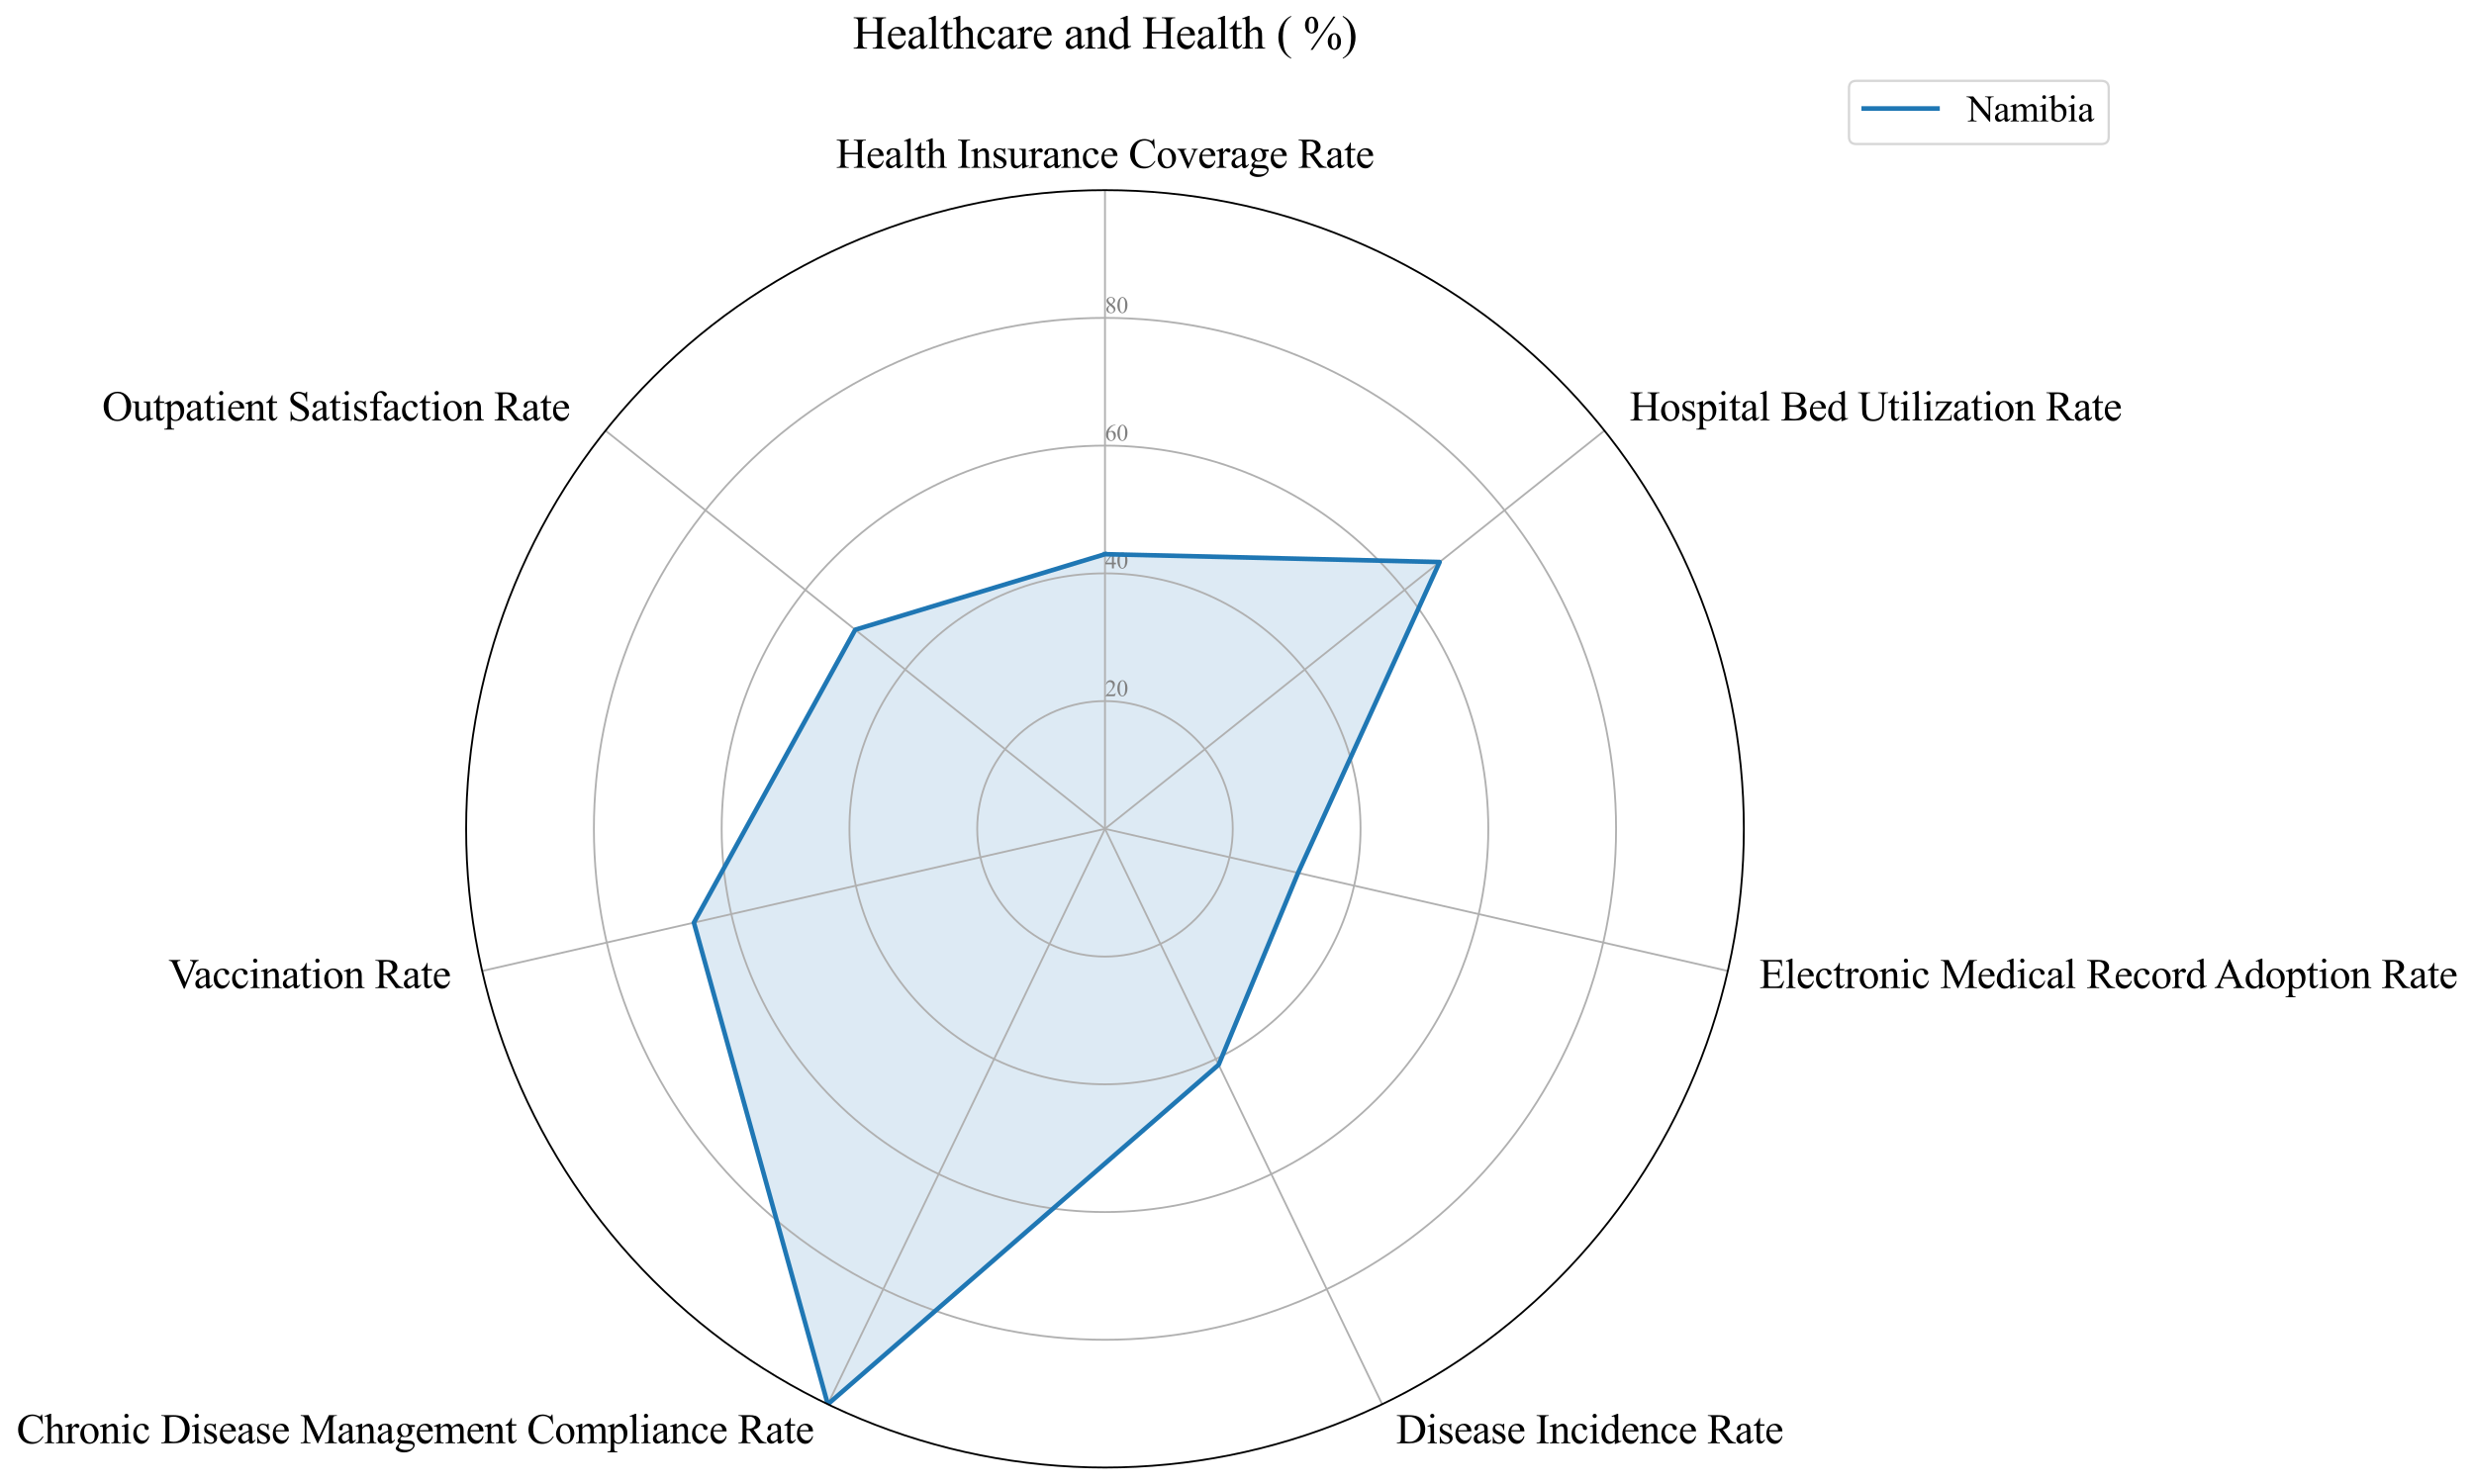 <?xml version="1.0" encoding="utf-8" standalone="no"?>
<!DOCTYPE svg PUBLIC "-//W3C//DTD SVG 1.1//EN"
  "http://www.w3.org/Graphics/SVG/1.1/DTD/svg11.dtd">
<svg xmlns:xlink="http://www.w3.org/1999/xlink" width="1073.473pt" height="644.128pt" viewBox="0 0 1073.473 644.128" xmlns="http://www.w3.org/2000/svg" version="1.1">
 <defs>
  <style type="text/css">*{stroke-linejoin: round; stroke-linecap: butt}</style>
 </defs>
 <g id="figure_1">
  <g id="patch_1">
   <path d="M 0 644.128 
L 1073.473 644.128 
L 1073.473 0 
L 0 0 
z
" style="fill: #ffffff"/>
  </g>
  <g id="axes_1">
   <g id="patch_2">
    <path d="M 756.656 359.728 
C 756.656 323.326 749.486 287.278 735.556 253.648 
C 721.625 220.017 701.206 189.457 675.466 163.718 
C 649.727 137.978 619.167 117.558 585.536 103.628 
C 551.906 89.698 515.858 82.528 479.456 82.528 
C 443.055 82.528 407.007 89.698 373.376 103.628 
C 339.746 117.558 309.186 137.978 283.446 163.718 
C 257.707 189.457 237.287 220.017 223.357 253.648 
C 209.427 287.278 202.256 323.326 202.256 359.728 
C 202.256 396.129 209.427 432.177 223.357 465.807 
C 237.287 499.438 257.707 529.998 283.446 555.737 
C 309.186 581.477 339.746 601.897 373.376 615.827 
C 407.007 629.757 443.055 636.928 479.456 636.928 
C 515.858 636.928 551.906 629.757 585.536 615.827 
C 619.167 601.897 649.727 581.477 675.466 555.737 
C 701.206 529.998 721.625 499.438 735.556 465.807 
C 749.486 432.177 756.656 396.129 756.656 359.728 
M 479.456 359.728 
C 479.456 359.728 479.456 359.728 479.456 359.728 
C 479.456 359.728 479.456 359.728 479.456 359.728 
C 479.456 359.728 479.456 359.728 479.456 359.728 
C 479.456 359.728 479.456 359.728 479.456 359.728 
C 479.456 359.728 479.456 359.728 479.456 359.728 
C 479.456 359.728 479.456 359.728 479.456 359.728 
C 479.456 359.728 479.456 359.728 479.456 359.728 
C 479.456 359.728 479.456 359.728 479.456 359.728 
C 479.456 359.728 479.456 359.728 479.456 359.728 
C 479.456 359.728 479.456 359.728 479.456 359.728 
C 479.456 359.728 479.456 359.728 479.456 359.728 
C 479.456 359.728 479.456 359.728 479.456 359.728 
C 479.456 359.728 479.456 359.728 479.456 359.728 
C 479.456 359.728 479.456 359.728 479.456 359.728 
C 479.456 359.728 479.456 359.728 479.456 359.728 
C 479.456 359.728 479.456 359.728 479.456 359.728 
z
" style="fill: #ffffff"/>
   </g>
   <g id="patch_3">
    <path d="M 479.456 240.531 
L 624.661 243.93 
L 563.234 378.849 
L 528.768 462.124 
L 359.184 609.476 
L 301.091 400.438 
L 371.094 273.312 
z
" clip-path="url(#pde83ae3c2c)" style="fill: #1f77b4; opacity: 0.15; stroke: #1f77b4; stroke-linejoin: miter"/>
   </g>
   <g id="matplotlib.axis_1">
    <g id="xtick_1">
     <g id="line2d_1">
      <path d="M 479.456 359.728 
L 479.456 82.528 
" clip-path="url(#pde83ae3c2c)" style="fill: none; stroke: #b0b0b0; stroke-width: 0.8; stroke-linecap: square"/>
     </g>
     <g id="text_1">
      <!-- Health Insurance Coverage Rate -->
      <g transform="translate(362.754 72.835) scale(0.18 -0.18)">
       <defs>
        <path id="TimesNewRomanPSMT-48" d="M 1316 2272 
L 3284 2272 
L 3284 3484 
Q 3284 3809 3244 3913 
Q 3213 3991 3113 4047 
Q 2978 4122 2828 4122 
L 2678 4122 
L 2678 4238 
L 4491 4238 
L 4491 4122 
L 4341 4122 
Q 4191 4122 4056 4050 
Q 3956 4000 3920 3898 
Q 3884 3797 3884 3484 
L 3884 750 
Q 3884 428 3925 325 
Q 3956 247 4053 191 
Q 4191 116 4341 116 
L 4491 116 
L 4491 0 
L 2678 0 
L 2678 116 
L 2828 116 
Q 3088 116 3206 269 
Q 3284 369 3284 750 
L 3284 2041 
L 1316 2041 
L 1316 750 
Q 1316 428 1356 325 
Q 1388 247 1488 191 
Q 1622 116 1772 116 
L 1925 116 
L 1925 0 
L 109 0 
L 109 116 
L 259 116 
Q 522 116 641 269 
Q 716 369 716 750 
L 716 3484 
Q 716 3809 675 3913 
Q 644 3991 547 4047 
Q 409 4122 259 4122 
L 109 4122 
L 109 4238 
L 1925 4238 
L 1925 4122 
L 1772 4122 
Q 1622 4122 1488 4050 
Q 1391 4000 1353 3898 
Q 1316 3797 1316 3484 
L 1316 2272 
z
" transform="scale(0.016)"/>
        <path id="TimesNewRomanPSMT-65" d="M 681 1784 
Q 678 1147 991 784 
Q 1303 422 1725 422 
Q 2006 422 2214 576 
Q 2422 731 2563 1106 
L 2659 1044 
Q 2594 616 2278 264 
Q 1963 -88 1488 -88 
Q 972 -88 605 314 
Q 238 716 238 1394 
Q 238 2128 614 2539 
Q 991 2950 1559 2950 
Q 2041 2950 2350 2633 
Q 2659 2316 2659 1784 
L 681 1784 
z
M 681 1966 
L 2006 1966 
Q 1991 2241 1941 2353 
Q 1863 2528 1708 2628 
Q 1553 2728 1384 2728 
Q 1125 2728 920 2526 
Q 716 2325 681 1966 
z
" transform="scale(0.016)"/>
        <path id="TimesNewRomanPSMT-61" d="M 1822 413 
Q 1381 72 1269 19 
Q 1100 -59 909 -59 
Q 613 -59 420 144 
Q 228 347 228 678 
Q 228 888 322 1041 
Q 450 1253 767 1440 
Q 1084 1628 1822 1897 
L 1822 2009 
Q 1822 2438 1686 2597 
Q 1550 2756 1291 2756 
Q 1094 2756 978 2650 
Q 859 2544 859 2406 
L 866 2225 
Q 866 2081 792 2003 
Q 719 1925 600 1925 
Q 484 1925 411 2006 
Q 338 2088 338 2228 
Q 338 2497 613 2722 
Q 888 2947 1384 2947 
Q 1766 2947 2009 2819 
Q 2194 2722 2281 2516 
Q 2338 2381 2338 1966 
L 2338 994 
Q 2338 584 2353 492 
Q 2369 400 2405 369 
Q 2441 338 2488 338 
Q 2538 338 2575 359 
Q 2641 400 2828 588 
L 2828 413 
Q 2478 -56 2159 -56 
Q 2006 -56 1915 50 
Q 1825 156 1822 413 
z
M 1822 616 
L 1822 1706 
Q 1350 1519 1213 1441 
Q 966 1303 859 1153 
Q 753 1003 753 825 
Q 753 600 887 451 
Q 1022 303 1197 303 
Q 1434 303 1822 616 
z
" transform="scale(0.016)"/>
        <path id="TimesNewRomanPSMT-6c" d="M 1184 4444 
L 1184 647 
Q 1184 378 1223 290 
Q 1263 203 1344 158 
Q 1425 113 1647 113 
L 1647 0 
L 244 0 
L 244 113 
Q 441 113 512 153 
Q 584 194 625 287 
Q 666 381 666 647 
L 666 3247 
Q 666 3731 644 3842 
Q 622 3953 573 3993 
Q 525 4034 450 4034 
Q 369 4034 244 3984 
L 191 4094 
L 1044 4444 
L 1184 4444 
z
" transform="scale(0.016)"/>
        <path id="TimesNewRomanPSMT-74" d="M 1031 3803 
L 1031 2863 
L 1700 2863 
L 1700 2644 
L 1031 2644 
L 1031 788 
Q 1031 509 1111 412 
Q 1191 316 1316 316 
Q 1419 316 1516 380 
Q 1613 444 1666 569 
L 1788 569 
Q 1678 263 1478 108 
Q 1278 -47 1066 -47 
Q 922 -47 784 33 
Q 647 113 581 261 
Q 516 409 516 719 
L 516 2644 
L 63 2644 
L 63 2747 
Q 234 2816 414 2980 
Q 594 3144 734 3369 
Q 806 3488 934 3803 
L 1031 3803 
z
" transform="scale(0.016)"/>
        <path id="TimesNewRomanPSMT-68" d="M 1041 4444 
L 1041 2350 
Q 1388 2731 1591 2839 
Q 1794 2947 1997 2947 
Q 2241 2947 2416 2812 
Q 2591 2678 2675 2391 
Q 2734 2191 2734 1659 
L 2734 647 
Q 2734 375 2778 275 
Q 2809 200 2884 156 
Q 2959 113 3159 113 
L 3159 0 
L 1753 0 
L 1753 113 
L 1819 113 
Q 2019 113 2097 173 
Q 2175 234 2206 353 
Q 2216 403 2216 647 
L 2216 1659 
Q 2216 2128 2167 2275 
Q 2119 2422 2012 2495 
Q 1906 2569 1756 2569 
Q 1603 2569 1437 2487 
Q 1272 2406 1041 2159 
L 1041 647 
Q 1041 353 1073 281 
Q 1106 209 1195 161 
Q 1284 113 1503 113 
L 1503 0 
L 84 0 
L 84 113 
Q 275 113 384 172 
Q 447 203 484 290 
Q 522 378 522 647 
L 522 3238 
Q 522 3728 498 3840 
Q 475 3953 426 3993 
Q 378 4034 297 4034 
Q 231 4034 84 3984 
L 41 4094 
L 897 4444 
L 1041 4444 
z
" transform="scale(0.016)"/>
        <path id="TimesNewRomanPSMT-20" transform="scale(0.016)"/>
        <path id="TimesNewRomanPSMT-49" d="M 1975 116 
L 1975 0 
L 159 0 
L 159 116 
L 309 116 
Q 572 116 691 269 
Q 766 369 766 750 
L 766 3488 
Q 766 3809 725 3913 
Q 694 3991 597 4047 
Q 459 4122 309 4122 
L 159 4122 
L 159 4238 
L 1975 4238 
L 1975 4122 
L 1822 4122 
Q 1563 4122 1444 3969 
Q 1366 3869 1366 3488 
L 1366 750 
Q 1366 428 1406 325 
Q 1438 247 1538 191 
Q 1672 116 1822 116 
L 1975 116 
z
" transform="scale(0.016)"/>
        <path id="TimesNewRomanPSMT-6e" d="M 1034 2341 
Q 1538 2947 1994 2947 
Q 2228 2947 2397 2830 
Q 2566 2713 2666 2444 
Q 2734 2256 2734 1869 
L 2734 647 
Q 2734 375 2778 278 
Q 2813 200 2889 156 
Q 2966 113 3172 113 
L 3172 0 
L 1756 0 
L 1756 113 
L 1816 113 
Q 2016 113 2095 173 
Q 2175 234 2206 353 
Q 2219 400 2219 647 
L 2219 1819 
Q 2219 2209 2117 2386 
Q 2016 2563 1775 2563 
Q 1403 2563 1034 2156 
L 1034 647 
Q 1034 356 1069 288 
Q 1113 197 1189 155 
Q 1266 113 1500 113 
L 1500 0 
L 84 0 
L 84 113 
L 147 113 
Q 366 113 442 223 
Q 519 334 519 647 
L 519 1709 
Q 519 2225 495 2337 
Q 472 2450 423 2490 
Q 375 2531 294 2531 
Q 206 2531 84 2484 
L 38 2597 
L 900 2947 
L 1034 2947 
L 1034 2341 
z
" transform="scale(0.016)"/>
        <path id="TimesNewRomanPSMT-73" d="M 2050 2947 
L 2050 1972 
L 1947 1972 
Q 1828 2431 1642 2597 
Q 1456 2763 1169 2763 
Q 950 2763 815 2647 
Q 681 2531 681 2391 
Q 681 2216 781 2091 
Q 878 1963 1175 1819 
L 1631 1597 
Q 2266 1288 2266 781 
Q 2266 391 1970 151 
Q 1675 -88 1309 -88 
Q 1047 -88 709 6 
Q 606 38 541 38 
Q 469 38 428 -44 
L 325 -44 
L 325 978 
L 428 978 
Q 516 541 762 319 
Q 1009 97 1316 97 
Q 1531 97 1667 223 
Q 1803 350 1803 528 
Q 1803 744 1651 891 
Q 1500 1038 1047 1263 
Q 594 1488 453 1669 
Q 313 1847 313 2119 
Q 313 2472 555 2709 
Q 797 2947 1181 2947 
Q 1350 2947 1591 2875 
Q 1750 2828 1803 2828 
Q 1853 2828 1881 2850 
Q 1909 2872 1947 2947 
L 2050 2947 
z
" transform="scale(0.016)"/>
        <path id="TimesNewRomanPSMT-75" d="M 2709 2863 
L 2709 1128 
Q 2709 631 2732 520 
Q 2756 409 2807 365 
Q 2859 322 2928 322 
Q 3025 322 3147 375 
L 3191 266 
L 2334 -88 
L 2194 -88 
L 2194 519 
Q 1825 119 1631 15 
Q 1438 -88 1222 -88 
Q 981 -88 804 51 
Q 628 191 559 409 
Q 491 628 491 1028 
L 491 2306 
Q 491 2509 447 2587 
Q 403 2666 317 2708 
Q 231 2750 6 2747 
L 6 2863 
L 1009 2863 
L 1009 947 
Q 1009 547 1148 422 
Q 1288 297 1484 297 
Q 1619 297 1789 381 
Q 1959 466 2194 703 
L 2194 2325 
Q 2194 2569 2105 2655 
Q 2016 2741 1734 2747 
L 1734 2863 
L 2709 2863 
z
" transform="scale(0.016)"/>
        <path id="TimesNewRomanPSMT-72" d="M 1038 2947 
L 1038 2303 
Q 1397 2947 1775 2947 
Q 1947 2947 2059 2842 
Q 2172 2738 2172 2600 
Q 2172 2478 2090 2393 
Q 2009 2309 1897 2309 
Q 1788 2309 1652 2417 
Q 1516 2525 1450 2525 
Q 1394 2525 1328 2463 
Q 1188 2334 1038 2041 
L 1038 669 
Q 1038 431 1097 309 
Q 1138 225 1241 169 
Q 1344 113 1538 113 
L 1538 0 
L 72 0 
L 72 113 
Q 291 113 397 181 
Q 475 231 506 341 
Q 522 394 522 644 
L 522 1753 
Q 522 2253 501 2348 
Q 481 2444 426 2487 
Q 372 2531 291 2531 
Q 194 2531 72 2484 
L 41 2597 
L 906 2947 
L 1038 2947 
z
" transform="scale(0.016)"/>
        <path id="TimesNewRomanPSMT-63" d="M 2631 1088 
Q 2516 522 2178 217 
Q 1841 -88 1431 -88 
Q 944 -88 581 321 
Q 219 731 219 1428 
Q 219 2103 620 2525 
Q 1022 2947 1584 2947 
Q 2006 2947 2278 2723 
Q 2550 2500 2550 2259 
Q 2550 2141 2473 2067 
Q 2397 1994 2259 1994 
Q 2075 1994 1981 2113 
Q 1928 2178 1911 2362 
Q 1894 2547 1784 2644 
Q 1675 2738 1481 2738 
Q 1169 2738 978 2506 
Q 725 2200 725 1697 
Q 725 1184 976 792 
Q 1228 400 1656 400 
Q 1963 400 2206 609 
Q 2378 753 2541 1131 
L 2631 1088 
z
" transform="scale(0.016)"/>
        <path id="TimesNewRomanPSMT-43" d="M 3853 4334 
L 3950 2894 
L 3853 2894 
Q 3659 3541 3300 3825 
Q 2941 4109 2438 4109 
Q 2016 4109 1675 3895 
Q 1334 3681 1139 3212 
Q 944 2744 944 2047 
Q 944 1472 1128 1050 
Q 1313 628 1683 403 
Q 2053 178 2528 178 
Q 2941 178 3256 354 
Q 3572 531 3950 1056 
L 4047 994 
Q 3728 428 3303 165 
Q 2878 -97 2294 -97 
Q 1241 -97 663 684 
Q 231 1266 231 2053 
Q 231 2688 515 3219 
Q 800 3750 1298 4042 
Q 1797 4334 2388 4334 
Q 2847 4334 3294 4109 
Q 3425 4041 3481 4041 
Q 3566 4041 3628 4100 
Q 3709 4184 3744 4334 
L 3853 4334 
z
" transform="scale(0.016)"/>
        <path id="TimesNewRomanPSMT-6f" d="M 1600 2947 
Q 2250 2947 2644 2453 
Q 2978 2031 2978 1484 
Q 2978 1100 2793 706 
Q 2609 313 2286 112 
Q 1963 -88 1566 -88 
Q 919 -88 538 428 
Q 216 863 216 1403 
Q 216 1797 411 2186 
Q 606 2575 925 2761 
Q 1244 2947 1600 2947 
z
M 1503 2744 
Q 1338 2744 1170 2645 
Q 1003 2547 900 2300 
Q 797 2053 797 1666 
Q 797 1041 1045 587 
Q 1294 134 1700 134 
Q 2003 134 2200 384 
Q 2397 634 2397 1244 
Q 2397 2006 2069 2444 
Q 1847 2744 1503 2744 
z
" transform="scale(0.016)"/>
        <path id="TimesNewRomanPSMT-76" d="M 53 2863 
L 1400 2863 
L 1400 2747 
L 1313 2747 
Q 1191 2747 1127 2687 
Q 1063 2628 1063 2528 
Q 1063 2419 1128 2269 
L 1794 688 
L 2463 2328 
Q 2534 2503 2534 2594 
Q 2534 2638 2509 2666 
Q 2475 2713 2422 2730 
Q 2369 2747 2206 2747 
L 2206 2863 
L 3141 2863 
L 3141 2747 
Q 2978 2734 2916 2681 
Q 2806 2588 2719 2369 
L 1703 -88 
L 1575 -88 
L 553 2328 
Q 484 2497 421 2570 
Q 359 2644 263 2694 
Q 209 2722 53 2747 
L 53 2863 
z
" transform="scale(0.016)"/>
        <path id="TimesNewRomanPSMT-67" d="M 966 1044 
Q 703 1172 562 1401 
Q 422 1631 422 1909 
Q 422 2334 742 2640 
Q 1063 2947 1563 2947 
Q 1972 2947 2272 2747 
L 2878 2747 
Q 3013 2747 3034 2739 
Q 3056 2731 3066 2713 
Q 3084 2684 3084 2613 
Q 3084 2531 3069 2500 
Q 3059 2484 3036 2475 
Q 3013 2466 2878 2466 
L 2506 2466 
Q 2681 2241 2681 1891 
Q 2681 1491 2375 1206 
Q 2069 922 1553 922 
Q 1341 922 1119 984 
Q 981 866 932 777 
Q 884 688 884 625 
Q 884 572 936 522 
Q 988 472 1138 450 
Q 1225 438 1575 428 
Q 2219 413 2409 384 
Q 2700 344 2873 169 
Q 3047 -6 3047 -263 
Q 3047 -616 2716 -925 
Q 2228 -1381 1444 -1381 
Q 841 -1381 425 -1109 
Q 191 -953 191 -784 
Q 191 -709 225 -634 
Q 278 -519 444 -313 
Q 466 -284 763 25 
Q 600 122 533 198 
Q 466 275 466 372 
Q 466 481 555 628 
Q 644 775 966 1044 
z
M 1509 2797 
Q 1278 2797 1122 2612 
Q 966 2428 966 2047 
Q 966 1553 1178 1281 
Q 1341 1075 1591 1075 
Q 1828 1075 1981 1253 
Q 2134 1431 2134 1813 
Q 2134 2309 1919 2591 
Q 1759 2797 1509 2797 
z
M 934 0 
Q 788 -159 713 -296 
Q 638 -434 638 -550 
Q 638 -700 819 -813 
Q 1131 -1006 1722 -1006 
Q 2284 -1006 2551 -807 
Q 2819 -609 2819 -384 
Q 2819 -222 2659 -153 
Q 2497 -84 2016 -72 
Q 1313 -53 934 0 
z
" transform="scale(0.016)"/>
        <path id="TimesNewRomanPSMT-52" d="M 4325 0 
L 3194 0 
L 1759 1981 
Q 1600 1975 1500 1975 
Q 1459 1975 1412 1976 
Q 1366 1978 1316 1981 
L 1316 750 
Q 1316 350 1403 253 
Q 1522 116 1759 116 
L 1925 116 
L 1925 0 
L 109 0 
L 109 116 
L 269 116 
Q 538 116 653 291 
Q 719 388 719 750 
L 719 3488 
Q 719 3888 631 3984 
Q 509 4122 269 4122 
L 109 4122 
L 109 4238 
L 1653 4238 
Q 2328 4238 2648 4139 
Q 2969 4041 3192 3777 
Q 3416 3513 3416 3147 
Q 3416 2756 3161 2468 
Q 2906 2181 2372 2063 
L 3247 847 
Q 3547 428 3762 290 
Q 3978 153 4325 116 
L 4325 0 
z
M 1316 2178 
Q 1375 2178 1419 2176 
Q 1463 2175 1491 2175 
Q 2097 2175 2405 2437 
Q 2713 2700 2713 3106 
Q 2713 3503 2464 3751 
Q 2216 4000 1806 4000 
Q 1625 4000 1316 3941 
L 1316 2178 
z
" transform="scale(0.016)"/>
       </defs>
       <use xlink:href="#TimesNewRomanPSMT-48"/>
       <use xlink:href="#TimesNewRomanPSMT-65" transform="translate(72.217 0)"/>
       <use xlink:href="#TimesNewRomanPSMT-61" transform="translate(116.602 0)"/>
       <use xlink:href="#TimesNewRomanPSMT-6c" transform="translate(160.986 0)"/>
       <use xlink:href="#TimesNewRomanPSMT-74" transform="translate(188.77 0)"/>
       <use xlink:href="#TimesNewRomanPSMT-68" transform="translate(216.553 0)"/>
       <use xlink:href="#TimesNewRomanPSMT-20" transform="translate(266.553 0)"/>
       <use xlink:href="#TimesNewRomanPSMT-49" transform="translate(291.553 0)"/>
       <use xlink:href="#TimesNewRomanPSMT-6e" transform="translate(324.854 0)"/>
       <use xlink:href="#TimesNewRomanPSMT-73" transform="translate(374.854 0)"/>
       <use xlink:href="#TimesNewRomanPSMT-75" transform="translate(413.77 0)"/>
       <use xlink:href="#TimesNewRomanPSMT-72" transform="translate(463.77 0)"/>
       <use xlink:href="#TimesNewRomanPSMT-61" transform="translate(497.07 0)"/>
       <use xlink:href="#TimesNewRomanPSMT-6e" transform="translate(541.455 0)"/>
       <use xlink:href="#TimesNewRomanPSMT-63" transform="translate(591.455 0)"/>
       <use xlink:href="#TimesNewRomanPSMT-65" transform="translate(635.84 0)"/>
       <use xlink:href="#TimesNewRomanPSMT-20" transform="translate(680.225 0)"/>
       <use xlink:href="#TimesNewRomanPSMT-43" transform="translate(705.225 0)"/>
       <use xlink:href="#TimesNewRomanPSMT-6f" transform="translate(771.924 0)"/>
       <use xlink:href="#TimesNewRomanPSMT-76" transform="translate(821.924 0)"/>
       <use xlink:href="#TimesNewRomanPSMT-65" transform="translate(871.924 0)"/>
       <use xlink:href="#TimesNewRomanPSMT-72" transform="translate(916.309 0)"/>
       <use xlink:href="#TimesNewRomanPSMT-61" transform="translate(949.609 0)"/>
       <use xlink:href="#TimesNewRomanPSMT-67" transform="translate(993.994 0)"/>
       <use xlink:href="#TimesNewRomanPSMT-65" transform="translate(1043.994 0)"/>
       <use xlink:href="#TimesNewRomanPSMT-20" transform="translate(1088.379 0)"/>
       <use xlink:href="#TimesNewRomanPSMT-52" transform="translate(1113.379 0)"/>
       <use xlink:href="#TimesNewRomanPSMT-61" transform="translate(1180.078 0)"/>
       <use xlink:href="#TimesNewRomanPSMT-74" transform="translate(1224.463 0)"/>
       <use xlink:href="#TimesNewRomanPSMT-65" transform="translate(1252.246 0)"/>
      </g>
     </g>
    </g>
    <g id="xtick_2">
     <g id="line2d_2">
      <path d="M 479.456 359.728 
L 696.18 186.896 
" clip-path="url(#pde83ae3c2c)" style="fill: none; stroke: #b0b0b0; stroke-width: 0.8; stroke-linecap: square"/>
     </g>
     <g id="text_2">
      <!-- Hospital Bed Utilization Rate -->
      <g transform="translate(707.126 182.491) scale(0.18 -0.18)">
       <defs>
        <path id="TimesNewRomanPSMT-70" d="M -6 2578 
L 875 2934 
L 994 2934 
L 994 2266 
Q 1216 2644 1439 2795 
Q 1663 2947 1909 2947 
Q 2341 2947 2628 2609 
Q 2981 2197 2981 1534 
Q 2981 794 2556 309 
Q 2206 -88 1675 -88 
Q 1444 -88 1275 -22 
Q 1150 25 994 166 
L 994 -706 
Q 994 -1000 1030 -1079 
Q 1066 -1159 1155 -1206 
Q 1244 -1253 1478 -1253 
L 1478 -1369 
L -22 -1369 
L -22 -1253 
L 56 -1253 
Q 228 -1256 350 -1188 
Q 409 -1153 442 -1076 
Q 475 -1000 475 -688 
L 475 2019 
Q 475 2297 450 2372 
Q 425 2447 370 2484 
Q 316 2522 222 2522 
Q 147 2522 31 2478 
L -6 2578 
z
M 994 2081 
L 994 1013 
Q 994 666 1022 556 
Q 1066 375 1236 237 
Q 1406 100 1666 100 
Q 1978 100 2172 344 
Q 2425 663 2425 1241 
Q 2425 1897 2138 2250 
Q 1938 2494 1663 2494 
Q 1513 2494 1366 2419 
Q 1253 2363 994 2081 
z
" transform="scale(0.016)"/>
        <path id="TimesNewRomanPSMT-69" d="M 928 4444 
Q 1059 4444 1151 4351 
Q 1244 4259 1244 4128 
Q 1244 3997 1151 3903 
Q 1059 3809 928 3809 
Q 797 3809 703 3903 
Q 609 3997 609 4128 
Q 609 4259 701 4351 
Q 794 4444 928 4444 
z
M 1188 2947 
L 1188 647 
Q 1188 378 1227 289 
Q 1266 200 1342 156 
Q 1419 113 1622 113 
L 1622 0 
L 231 0 
L 231 113 
Q 441 113 512 153 
Q 584 194 626 287 
Q 669 381 669 647 
L 669 1750 
Q 669 2216 641 2353 
Q 619 2453 572 2492 
Q 525 2531 444 2531 
Q 356 2531 231 2484 
L 188 2597 
L 1050 2947 
L 1188 2947 
z
" transform="scale(0.016)"/>
        <path id="TimesNewRomanPSMT-42" d="M 2956 2163 
Q 3397 2069 3616 1863 
Q 3919 1575 3919 1159 
Q 3919 844 3719 555 
Q 3519 266 3170 133 
Q 2822 0 2106 0 
L 106 0 
L 106 116 
L 266 116 
Q 531 116 647 284 
Q 719 394 719 750 
L 719 3488 
Q 719 3881 628 3984 
Q 506 4122 266 4122 
L 106 4122 
L 106 4238 
L 1938 4238 
Q 2450 4238 2759 4163 
Q 3228 4050 3475 3764 
Q 3722 3478 3722 3106 
Q 3722 2788 3528 2536 
Q 3334 2284 2956 2163 
z
M 1319 2331 
Q 1434 2309 1582 2298 
Q 1731 2288 1909 2288 
Q 2366 2288 2595 2386 
Q 2825 2484 2947 2687 
Q 3069 2891 3069 3131 
Q 3069 3503 2766 3765 
Q 2463 4028 1881 4028 
Q 1569 4028 1319 3959 
L 1319 2331 
z
M 1319 306 
Q 1681 222 2034 222 
Q 2600 222 2897 476 
Q 3194 731 3194 1106 
Q 3194 1353 3059 1581 
Q 2925 1809 2622 1940 
Q 2319 2072 1872 2072 
Q 1678 2072 1540 2065 
Q 1403 2059 1319 2044 
L 1319 306 
z
" transform="scale(0.016)"/>
        <path id="TimesNewRomanPSMT-64" d="M 2222 322 
Q 2013 103 1813 7 
Q 1613 -88 1381 -88 
Q 913 -88 563 304 
Q 213 697 213 1313 
Q 213 1928 600 2439 
Q 988 2950 1597 2950 
Q 1975 2950 2222 2709 
L 2222 3238 
Q 2222 3728 2198 3840 
Q 2175 3953 2125 3993 
Q 2075 4034 2000 4034 
Q 1919 4034 1784 3984 
L 1744 4094 
L 2597 4444 
L 2738 4444 
L 2738 1134 
Q 2738 631 2761 520 
Q 2784 409 2836 365 
Q 2888 322 2956 322 
Q 3041 322 3181 375 
L 3216 266 
L 2366 -88 
L 2222 -88 
L 2222 322 
z
M 2222 541 
L 2222 2016 
Q 2203 2228 2109 2403 
Q 2016 2578 1861 2667 
Q 1706 2756 1559 2756 
Q 1284 2756 1069 2509 
Q 784 2184 784 1559 
Q 784 928 1059 592 
Q 1334 256 1672 256 
Q 1956 256 2222 541 
z
" transform="scale(0.016)"/>
        <path id="TimesNewRomanPSMT-55" d="M 3053 4122 
L 3053 4238 
L 4553 4238 
L 4553 4122 
L 4394 4122 
Q 4144 4122 4009 3913 
Q 3944 3816 3944 3463 
L 3944 1744 
Q 3944 1106 3817 754 
Q 3691 403 3320 151 
Q 2950 -100 2313 -100 
Q 1619 -100 1259 140 
Q 900 381 750 788 
Q 650 1066 650 1831 
L 650 3488 
Q 650 3878 542 4000 
Q 434 4122 194 4122 
L 34 4122 
L 34 4238 
L 1866 4238 
L 1866 4122 
L 1703 4122 
Q 1441 4122 1328 3956 
Q 1250 3844 1250 3488 
L 1250 1641 
Q 1250 1394 1295 1075 
Q 1341 756 1459 578 
Q 1578 400 1801 284 
Q 2025 169 2350 169 
Q 2766 169 3094 350 
Q 3422 531 3542 814 
Q 3663 1097 3663 1772 
L 3663 3488 
Q 3663 3884 3575 3984 
Q 3453 4122 3213 4122 
L 3053 4122 
z
" transform="scale(0.016)"/>
        <path id="TimesNewRomanPSMT-7a" d="M 2688 878 
L 2653 0 
L 128 0 
L 128 113 
L 2028 2644 
L 1091 2644 
Q 788 2644 694 2605 
Q 600 2566 541 2456 
Q 456 2300 444 2069 
L 319 2069 
L 338 2863 
L 2738 2863 
L 2738 2747 
L 819 209 
L 1863 209 
Q 2191 209 2308 264 
Q 2425 319 2497 456 
Q 2547 556 2581 878 
L 2688 878 
z
" transform="scale(0.016)"/>
       </defs>
       <use xlink:href="#TimesNewRomanPSMT-48"/>
       <use xlink:href="#TimesNewRomanPSMT-6f" transform="translate(72.217 0)"/>
       <use xlink:href="#TimesNewRomanPSMT-73" transform="translate(122.217 0)"/>
       <use xlink:href="#TimesNewRomanPSMT-70" transform="translate(161.133 0)"/>
       <use xlink:href="#TimesNewRomanPSMT-69" transform="translate(211.133 0)"/>
       <use xlink:href="#TimesNewRomanPSMT-74" transform="translate(238.916 0)"/>
       <use xlink:href="#TimesNewRomanPSMT-61" transform="translate(266.699 0)"/>
       <use xlink:href="#TimesNewRomanPSMT-6c" transform="translate(311.084 0)"/>
       <use xlink:href="#TimesNewRomanPSMT-20" transform="translate(338.867 0)"/>
       <use xlink:href="#TimesNewRomanPSMT-42" transform="translate(363.867 0)"/>
       <use xlink:href="#TimesNewRomanPSMT-65" transform="translate(430.566 0)"/>
       <use xlink:href="#TimesNewRomanPSMT-64" transform="translate(474.951 0)"/>
       <use xlink:href="#TimesNewRomanPSMT-20" transform="translate(524.951 0)"/>
       <use xlink:href="#TimesNewRomanPSMT-55" transform="translate(549.951 0)"/>
       <use xlink:href="#TimesNewRomanPSMT-74" transform="translate(622.168 0)"/>
       <use xlink:href="#TimesNewRomanPSMT-69" transform="translate(649.951 0)"/>
       <use xlink:href="#TimesNewRomanPSMT-6c" transform="translate(677.734 0)"/>
       <use xlink:href="#TimesNewRomanPSMT-69" transform="translate(705.518 0)"/>
       <use xlink:href="#TimesNewRomanPSMT-7a" transform="translate(733.301 0)"/>
       <use xlink:href="#TimesNewRomanPSMT-61" transform="translate(777.686 0)"/>
       <use xlink:href="#TimesNewRomanPSMT-74" transform="translate(822.07 0)"/>
       <use xlink:href="#TimesNewRomanPSMT-69" transform="translate(849.854 0)"/>
       <use xlink:href="#TimesNewRomanPSMT-6f" transform="translate(877.637 0)"/>
       <use xlink:href="#TimesNewRomanPSMT-6e" transform="translate(927.637 0)"/>
       <use xlink:href="#TimesNewRomanPSMT-20" transform="translate(977.637 0)"/>
       <use xlink:href="#TimesNewRomanPSMT-52" transform="translate(1002.637 0)"/>
       <use xlink:href="#TimesNewRomanPSMT-61" transform="translate(1069.336 0)"/>
       <use xlink:href="#TimesNewRomanPSMT-74" transform="translate(1113.721 0)"/>
       <use xlink:href="#TimesNewRomanPSMT-65" transform="translate(1141.504 0)"/>
      </g>
     </g>
    </g>
    <g id="xtick_3">
     <g id="line2d_3">
      <path d="M 479.456 359.728 
L 749.706 421.41 
" clip-path="url(#pde83ae3c2c)" style="fill: none; stroke: #b0b0b0; stroke-width: 0.8; stroke-linecap: square"/>
     </g>
     <g id="text_3">
      <!-- Electronic Medical Record Adoption Rate -->
      <g transform="translate(763.355 428.85) scale(0.18 -0.18)">
       <defs>
        <path id="TimesNewRomanPSMT-45" d="M 1338 4006 
L 1338 2331 
L 2269 2331 
Q 2631 2331 2753 2441 
Q 2916 2584 2934 2947 
L 3050 2947 
L 3050 1472 
L 2934 1472 
Q 2891 1781 2847 1869 
Q 2791 1978 2662 2040 
Q 2534 2103 2269 2103 
L 1338 2103 
L 1338 706 
Q 1338 425 1363 364 
Q 1388 303 1450 267 
Q 1513 231 1688 231 
L 2406 231 
Q 2766 231 2928 281 
Q 3091 331 3241 478 
Q 3434 672 3638 1063 
L 3763 1063 
L 3397 0 
L 131 0 
L 131 116 
L 281 116 
Q 431 116 566 188 
Q 666 238 702 338 
Q 738 438 738 747 
L 738 3500 
Q 738 3903 656 3997 
Q 544 4122 281 4122 
L 131 4122 
L 131 4238 
L 3397 4238 
L 3444 3309 
L 3322 3309 
Q 3256 3644 3176 3769 
Q 3097 3894 2941 3959 
Q 2816 4006 2500 4006 
L 1338 4006 
z
" transform="scale(0.016)"/>
        <path id="TimesNewRomanPSMT-4d" d="M 2619 0 
L 981 3566 
L 981 734 
Q 981 344 1066 247 
Q 1181 116 1431 116 
L 1581 116 
L 1581 0 
L 106 0 
L 106 116 
L 256 116 
Q 525 116 638 278 
Q 706 378 706 734 
L 706 3503 
Q 706 3784 644 3909 
Q 600 4000 483 4061 
Q 366 4122 106 4122 
L 106 4238 
L 1306 4238 
L 2844 922 
L 4356 4238 
L 5556 4238 
L 5556 4122 
L 5409 4122 
Q 5138 4122 5025 3959 
Q 4956 3859 4956 3503 
L 4956 734 
Q 4956 344 5044 247 
Q 5159 116 5409 116 
L 5556 116 
L 5556 0 
L 3756 0 
L 3756 116 
L 3906 116 
Q 4178 116 4288 278 
Q 4356 378 4356 734 
L 4356 3566 
L 2722 0 
L 2619 0 
z
" transform="scale(0.016)"/>
        <path id="TimesNewRomanPSMT-41" d="M 2928 1419 
L 1288 1419 
L 1000 750 
Q 894 503 894 381 
Q 894 284 986 211 
Q 1078 138 1384 116 
L 1384 0 
L 50 0 
L 50 116 
Q 316 163 394 238 
Q 553 388 747 847 
L 2238 4334 
L 2347 4334 
L 3822 809 
Q 4000 384 4145 257 
Q 4291 131 4550 116 
L 4550 0 
L 2878 0 
L 2878 116 
Q 3131 128 3220 200 
Q 3309 272 3309 375 
Q 3309 513 3184 809 
L 2928 1419 
z
M 2841 1650 
L 2122 3363 
L 1384 1650 
L 2841 1650 
z
" transform="scale(0.016)"/>
       </defs>
       <use xlink:href="#TimesNewRomanPSMT-45"/>
       <use xlink:href="#TimesNewRomanPSMT-6c" transform="translate(61.084 0)"/>
       <use xlink:href="#TimesNewRomanPSMT-65" transform="translate(88.867 0)"/>
       <use xlink:href="#TimesNewRomanPSMT-63" transform="translate(133.252 0)"/>
       <use xlink:href="#TimesNewRomanPSMT-74" transform="translate(177.637 0)"/>
       <use xlink:href="#TimesNewRomanPSMT-72" transform="translate(205.42 0)"/>
       <use xlink:href="#TimesNewRomanPSMT-6f" transform="translate(238.721 0)"/>
       <use xlink:href="#TimesNewRomanPSMT-6e" transform="translate(288.721 0)"/>
       <use xlink:href="#TimesNewRomanPSMT-69" transform="translate(338.721 0)"/>
       <use xlink:href="#TimesNewRomanPSMT-63" transform="translate(366.504 0)"/>
       <use xlink:href="#TimesNewRomanPSMT-20" transform="translate(410.889 0)"/>
       <use xlink:href="#TimesNewRomanPSMT-4d" transform="translate(435.889 0)"/>
       <use xlink:href="#TimesNewRomanPSMT-65" transform="translate(524.805 0)"/>
       <use xlink:href="#TimesNewRomanPSMT-64" transform="translate(569.189 0)"/>
       <use xlink:href="#TimesNewRomanPSMT-69" transform="translate(619.189 0)"/>
       <use xlink:href="#TimesNewRomanPSMT-63" transform="translate(646.973 0)"/>
       <use xlink:href="#TimesNewRomanPSMT-61" transform="translate(691.357 0)"/>
       <use xlink:href="#TimesNewRomanPSMT-6c" transform="translate(735.742 0)"/>
       <use xlink:href="#TimesNewRomanPSMT-20" transform="translate(763.525 0)"/>
       <use xlink:href="#TimesNewRomanPSMT-52" transform="translate(788.525 0)"/>
       <use xlink:href="#TimesNewRomanPSMT-65" transform="translate(855.225 0)"/>
       <use xlink:href="#TimesNewRomanPSMT-63" transform="translate(899.609 0)"/>
       <use xlink:href="#TimesNewRomanPSMT-6f" transform="translate(943.994 0)"/>
       <use xlink:href="#TimesNewRomanPSMT-72" transform="translate(993.994 0)"/>
       <use xlink:href="#TimesNewRomanPSMT-64" transform="translate(1027.295 0)"/>
       <use xlink:href="#TimesNewRomanPSMT-20" transform="translate(1077.295 0)"/>
       <use xlink:href="#TimesNewRomanPSMT-41" transform="translate(1096.795 0)"/>
       <use xlink:href="#TimesNewRomanPSMT-64" transform="translate(1169.012 0)"/>
       <use xlink:href="#TimesNewRomanPSMT-6f" transform="translate(1219.012 0)"/>
       <use xlink:href="#TimesNewRomanPSMT-70" transform="translate(1269.012 0)"/>
       <use xlink:href="#TimesNewRomanPSMT-74" transform="translate(1319.012 0)"/>
       <use xlink:href="#TimesNewRomanPSMT-69" transform="translate(1346.795 0)"/>
       <use xlink:href="#TimesNewRomanPSMT-6f" transform="translate(1374.578 0)"/>
       <use xlink:href="#TimesNewRomanPSMT-6e" transform="translate(1424.578 0)"/>
       <use xlink:href="#TimesNewRomanPSMT-20" transform="translate(1474.578 0)"/>
       <use xlink:href="#TimesNewRomanPSMT-52" transform="translate(1499.578 0)"/>
       <use xlink:href="#TimesNewRomanPSMT-61" transform="translate(1566.277 0)"/>
       <use xlink:href="#TimesNewRomanPSMT-74" transform="translate(1610.662 0)"/>
       <use xlink:href="#TimesNewRomanPSMT-65" transform="translate(1638.445 0)"/>
      </g>
     </g>
    </g>
    <g id="xtick_4">
     <g id="line2d_4">
      <path d="M 479.456 359.728 
L 599.729 609.476 
" clip-path="url(#pde83ae3c2c)" style="fill: none; stroke: #b0b0b0; stroke-width: 0.8; stroke-linecap: square"/>
     </g>
     <g id="text_4">
      <!-- Disease Incidence Rate -->
      <g transform="translate(605.803 626.414) scale(0.18 -0.18)">
       <defs>
        <path id="TimesNewRomanPSMT-44" d="M 109 0 
L 109 116 
L 269 116 
Q 538 116 650 288 
Q 719 391 719 750 
L 719 3488 
Q 719 3884 631 3984 
Q 509 4122 269 4122 
L 109 4122 
L 109 4238 
L 1834 4238 
Q 2784 4238 3279 4022 
Q 3775 3806 4076 3303 
Q 4378 2800 4378 2141 
Q 4378 1256 3841 663 
Q 3238 0 2003 0 
L 109 0 
z
M 1319 306 
Q 1716 219 1984 219 
Q 2709 219 3187 728 
Q 3666 1238 3666 2109 
Q 3666 2988 3187 3494 
Q 2709 4000 1959 4000 
Q 1678 4000 1319 3909 
L 1319 306 
z
" transform="scale(0.016)"/>
       </defs>
       <use xlink:href="#TimesNewRomanPSMT-44"/>
       <use xlink:href="#TimesNewRomanPSMT-69" transform="translate(72.217 0)"/>
       <use xlink:href="#TimesNewRomanPSMT-73" transform="translate(100 0)"/>
       <use xlink:href="#TimesNewRomanPSMT-65" transform="translate(138.916 0)"/>
       <use xlink:href="#TimesNewRomanPSMT-61" transform="translate(183.301 0)"/>
       <use xlink:href="#TimesNewRomanPSMT-73" transform="translate(227.686 0)"/>
       <use xlink:href="#TimesNewRomanPSMT-65" transform="translate(266.602 0)"/>
       <use xlink:href="#TimesNewRomanPSMT-20" transform="translate(310.986 0)"/>
       <use xlink:href="#TimesNewRomanPSMT-49" transform="translate(335.986 0)"/>
       <use xlink:href="#TimesNewRomanPSMT-6e" transform="translate(369.287 0)"/>
       <use xlink:href="#TimesNewRomanPSMT-63" transform="translate(419.287 0)"/>
       <use xlink:href="#TimesNewRomanPSMT-69" transform="translate(463.672 0)"/>
       <use xlink:href="#TimesNewRomanPSMT-64" transform="translate(491.455 0)"/>
       <use xlink:href="#TimesNewRomanPSMT-65" transform="translate(541.455 0)"/>
       <use xlink:href="#TimesNewRomanPSMT-6e" transform="translate(585.84 0)"/>
       <use xlink:href="#TimesNewRomanPSMT-63" transform="translate(635.84 0)"/>
       <use xlink:href="#TimesNewRomanPSMT-65" transform="translate(680.225 0)"/>
       <use xlink:href="#TimesNewRomanPSMT-20" transform="translate(724.609 0)"/>
       <use xlink:href="#TimesNewRomanPSMT-52" transform="translate(749.609 0)"/>
       <use xlink:href="#TimesNewRomanPSMT-61" transform="translate(816.309 0)"/>
       <use xlink:href="#TimesNewRomanPSMT-74" transform="translate(860.693 0)"/>
       <use xlink:href="#TimesNewRomanPSMT-65" transform="translate(888.477 0)"/>
      </g>
     </g>
    </g>
    <g id="xtick_5">
     <g id="line2d_5">
      <path d="M 479.456 359.728 
L 359.184 609.476 
" clip-path="url(#pde83ae3c2c)" style="fill: none; stroke: #b0b0b0; stroke-width: 0.8; stroke-linecap: square"/>
     </g>
     <g id="text_5">
      <!-- Chronic Disease Management Compliance Rate -->
      <g transform="translate(7.2 626.397) scale(0.18 -0.18)">
       <defs>
        <path id="TimesNewRomanPSMT-6d" d="M 1050 2338 
Q 1363 2650 1419 2697 
Q 1559 2816 1721 2881 
Q 1884 2947 2044 2947 
Q 2313 2947 2506 2790 
Q 2700 2634 2766 2338 
Q 3088 2713 3309 2830 
Q 3531 2947 3766 2947 
Q 3994 2947 4170 2830 
Q 4347 2713 4450 2447 
Q 4519 2266 4519 1878 
L 4519 647 
Q 4519 378 4559 278 
Q 4591 209 4675 161 
Q 4759 113 4950 113 
L 4950 0 
L 3538 0 
L 3538 113 
L 3597 113 
Q 3781 113 3884 184 
Q 3956 234 3988 344 
Q 4000 397 4000 647 
L 4000 1878 
Q 4000 2228 3916 2372 
Q 3794 2572 3525 2572 
Q 3359 2572 3192 2489 
Q 3025 2406 2788 2181 
L 2781 2147 
L 2788 2013 
L 2788 647 
Q 2788 353 2820 281 
Q 2853 209 2943 161 
Q 3034 113 3253 113 
L 3253 0 
L 1806 0 
L 1806 113 
Q 2044 113 2133 169 
Q 2222 225 2256 338 
Q 2272 391 2272 647 
L 2272 1878 
Q 2272 2228 2169 2381 
Q 2031 2581 1784 2581 
Q 1616 2581 1450 2491 
Q 1191 2353 1050 2181 
L 1050 647 
Q 1050 366 1089 281 
Q 1128 197 1204 155 
Q 1281 113 1516 113 
L 1516 0 
L 100 0 
L 100 113 
Q 297 113 375 155 
Q 453 197 493 289 
Q 534 381 534 647 
L 534 1741 
Q 534 2213 506 2350 
Q 484 2453 437 2492 
Q 391 2531 309 2531 
Q 222 2531 100 2484 
L 53 2597 
L 916 2947 
L 1050 2947 
L 1050 2338 
z
" transform="scale(0.016)"/>
       </defs>
       <use xlink:href="#TimesNewRomanPSMT-43"/>
       <use xlink:href="#TimesNewRomanPSMT-68" transform="translate(66.699 0)"/>
       <use xlink:href="#TimesNewRomanPSMT-72" transform="translate(116.699 0)"/>
       <use xlink:href="#TimesNewRomanPSMT-6f" transform="translate(150 0)"/>
       <use xlink:href="#TimesNewRomanPSMT-6e" transform="translate(200 0)"/>
       <use xlink:href="#TimesNewRomanPSMT-69" transform="translate(250 0)"/>
       <use xlink:href="#TimesNewRomanPSMT-63" transform="translate(277.783 0)"/>
       <use xlink:href="#TimesNewRomanPSMT-20" transform="translate(322.168 0)"/>
       <use xlink:href="#TimesNewRomanPSMT-44" transform="translate(347.168 0)"/>
       <use xlink:href="#TimesNewRomanPSMT-69" transform="translate(419.385 0)"/>
       <use xlink:href="#TimesNewRomanPSMT-73" transform="translate(447.168 0)"/>
       <use xlink:href="#TimesNewRomanPSMT-65" transform="translate(486.084 0)"/>
       <use xlink:href="#TimesNewRomanPSMT-61" transform="translate(530.469 0)"/>
       <use xlink:href="#TimesNewRomanPSMT-73" transform="translate(574.854 0)"/>
       <use xlink:href="#TimesNewRomanPSMT-65" transform="translate(613.77 0)"/>
       <use xlink:href="#TimesNewRomanPSMT-20" transform="translate(658.154 0)"/>
       <use xlink:href="#TimesNewRomanPSMT-4d" transform="translate(683.154 0)"/>
       <use xlink:href="#TimesNewRomanPSMT-61" transform="translate(772.07 0)"/>
       <use xlink:href="#TimesNewRomanPSMT-6e" transform="translate(816.455 0)"/>
       <use xlink:href="#TimesNewRomanPSMT-61" transform="translate(866.455 0)"/>
       <use xlink:href="#TimesNewRomanPSMT-67" transform="translate(910.84 0)"/>
       <use xlink:href="#TimesNewRomanPSMT-65" transform="translate(960.84 0)"/>
       <use xlink:href="#TimesNewRomanPSMT-6d" transform="translate(1005.225 0)"/>
       <use xlink:href="#TimesNewRomanPSMT-65" transform="translate(1083.008 0)"/>
       <use xlink:href="#TimesNewRomanPSMT-6e" transform="translate(1127.393 0)"/>
       <use xlink:href="#TimesNewRomanPSMT-74" transform="translate(1177.393 0)"/>
       <use xlink:href="#TimesNewRomanPSMT-20" transform="translate(1205.176 0)"/>
       <use xlink:href="#TimesNewRomanPSMT-43" transform="translate(1230.176 0)"/>
       <use xlink:href="#TimesNewRomanPSMT-6f" transform="translate(1296.875 0)"/>
       <use xlink:href="#TimesNewRomanPSMT-6d" transform="translate(1346.875 0)"/>
       <use xlink:href="#TimesNewRomanPSMT-70" transform="translate(1424.658 0)"/>
       <use xlink:href="#TimesNewRomanPSMT-6c" transform="translate(1474.658 0)"/>
       <use xlink:href="#TimesNewRomanPSMT-69" transform="translate(1502.441 0)"/>
       <use xlink:href="#TimesNewRomanPSMT-61" transform="translate(1530.225 0)"/>
       <use xlink:href="#TimesNewRomanPSMT-6e" transform="translate(1574.609 0)"/>
       <use xlink:href="#TimesNewRomanPSMT-63" transform="translate(1624.609 0)"/>
       <use xlink:href="#TimesNewRomanPSMT-65" transform="translate(1668.994 0)"/>
       <use xlink:href="#TimesNewRomanPSMT-20" transform="translate(1713.379 0)"/>
       <use xlink:href="#TimesNewRomanPSMT-52" transform="translate(1738.379 0)"/>
       <use xlink:href="#TimesNewRomanPSMT-61" transform="translate(1805.078 0)"/>
       <use xlink:href="#TimesNewRomanPSMT-74" transform="translate(1849.463 0)"/>
       <use xlink:href="#TimesNewRomanPSMT-65" transform="translate(1877.246 0)"/>
      </g>
     </g>
    </g>
    <g id="xtick_6">
     <g id="line2d_6">
      <path d="M 479.456 359.728 
L 209.206 421.41 
" clip-path="url(#pde83ae3c2c)" style="fill: none; stroke: #b0b0b0; stroke-width: 0.8; stroke-linecap: square"/>
     </g>
     <g id="text_6">
      <!-- Vaccination Rate -->
      <g transform="translate(73.109 428.85) scale(0.18 -0.18)">
       <defs>
        <path id="TimesNewRomanPSMT-56" d="M 4544 4238 
L 4544 4122 
Q 4319 4081 4203 3978 
Q 4038 3825 3909 3509 
L 2431 -97 
L 2316 -97 
L 728 3556 
Q 606 3838 556 3900 
Q 478 3997 364 4051 
Q 250 4106 56 4122 
L 56 4238 
L 1788 4238 
L 1788 4122 
Q 1494 4094 1406 4022 
Q 1319 3950 1319 3838 
Q 1319 3681 1463 3350 
L 2541 866 
L 3541 3319 
Q 3688 3681 3688 3822 
Q 3688 3913 3597 3995 
Q 3506 4078 3291 4113 
Q 3275 4116 3238 4122 
L 3238 4238 
L 4544 4238 
z
" transform="scale(0.016)"/>
       </defs>
       <use xlink:href="#TimesNewRomanPSMT-56"/>
       <use xlink:href="#TimesNewRomanPSMT-61" transform="translate(61.092 0)"/>
       <use xlink:href="#TimesNewRomanPSMT-63" transform="translate(105.477 0)"/>
       <use xlink:href="#TimesNewRomanPSMT-63" transform="translate(149.861 0)"/>
       <use xlink:href="#TimesNewRomanPSMT-69" transform="translate(194.246 0)"/>
       <use xlink:href="#TimesNewRomanPSMT-6e" transform="translate(222.029 0)"/>
       <use xlink:href="#TimesNewRomanPSMT-61" transform="translate(272.029 0)"/>
       <use xlink:href="#TimesNewRomanPSMT-74" transform="translate(316.414 0)"/>
       <use xlink:href="#TimesNewRomanPSMT-69" transform="translate(344.197 0)"/>
       <use xlink:href="#TimesNewRomanPSMT-6f" transform="translate(371.98 0)"/>
       <use xlink:href="#TimesNewRomanPSMT-6e" transform="translate(421.98 0)"/>
       <use xlink:href="#TimesNewRomanPSMT-20" transform="translate(471.98 0)"/>
       <use xlink:href="#TimesNewRomanPSMT-52" transform="translate(496.98 0)"/>
       <use xlink:href="#TimesNewRomanPSMT-61" transform="translate(563.68 0)"/>
       <use xlink:href="#TimesNewRomanPSMT-74" transform="translate(608.064 0)"/>
       <use xlink:href="#TimesNewRomanPSMT-65" transform="translate(635.848 0)"/>
      </g>
     </g>
    </g>
    <g id="xtick_7">
     <g id="line2d_7">
      <path d="M 479.456 359.728 
L 262.733 186.896 
" clip-path="url(#pde83ae3c2c)" style="fill: none; stroke: #b0b0b0; stroke-width: 0.8; stroke-linecap: square"/>
     </g>
     <g id="text_7">
      <!-- Outpatient Satisfaction Rate  -->
      <g transform="translate(44.334 182.491) scale(0.18 -0.18)">
       <defs>
        <path id="TimesNewRomanPSMT-4f" d="M 2341 4334 
Q 3166 4334 3770 3707 
Q 4375 3081 4375 2144 
Q 4375 1178 3765 540 
Q 3156 -97 2291 -97 
Q 1416 -97 820 525 
Q 225 1147 225 2134 
Q 225 3144 913 3781 
Q 1509 4334 2341 4334 
z
M 2281 4106 
Q 1713 4106 1369 3684 
Q 941 3159 941 2147 
Q 941 1109 1384 550 
Q 1725 125 2284 125 
Q 2881 125 3270 590 
Q 3659 1056 3659 2059 
Q 3659 3147 3231 3681 
Q 2888 4106 2281 4106 
z
" transform="scale(0.016)"/>
        <path id="TimesNewRomanPSMT-53" d="M 2934 4334 
L 2934 2869 
L 2819 2869 
Q 2763 3291 2617 3541 
Q 2472 3791 2203 3937 
Q 1934 4084 1647 4084 
Q 1322 4084 1109 3886 
Q 897 3688 897 3434 
Q 897 3241 1031 3081 
Q 1225 2847 1953 2456 
Q 2547 2138 2764 1967 
Q 2981 1797 3098 1565 
Q 3216 1334 3216 1081 
Q 3216 600 2842 251 
Q 2469 -97 1881 -97 
Q 1697 -97 1534 -69 
Q 1438 -53 1133 45 
Q 828 144 747 144 
Q 669 144 623 97 
Q 578 50 556 -97 
L 441 -97 
L 441 1356 
L 556 1356 
Q 638 900 775 673 
Q 913 447 1195 297 
Q 1478 147 1816 147 
Q 2206 147 2432 353 
Q 2659 559 2659 841 
Q 2659 997 2573 1156 
Q 2488 1316 2306 1453 
Q 2184 1547 1640 1851 
Q 1097 2156 867 2337 
Q 638 2519 519 2737 
Q 400 2956 400 3219 
Q 400 3675 750 4004 
Q 1100 4334 1641 4334 
Q 1978 4334 2356 4169 
Q 2531 4091 2603 4091 
Q 2684 4091 2736 4139 
Q 2788 4188 2819 4334 
L 2934 4334 
z
" transform="scale(0.016)"/>
        <path id="TimesNewRomanPSMT-66" d="M 1319 2638 
L 1319 756 
Q 1319 356 1406 250 
Q 1522 113 1716 113 
L 1975 113 
L 1975 0 
L 266 0 
L 266 113 
L 394 113 
Q 519 113 622 175 
Q 725 238 764 344 
Q 803 450 803 756 
L 803 2638 
L 247 2638 
L 247 2863 
L 803 2863 
L 803 3050 
Q 803 3478 940 3775 
Q 1078 4072 1361 4255 
Q 1644 4438 1997 4438 
Q 2325 4438 2600 4225 
Q 2781 4084 2781 3909 
Q 2781 3816 2700 3733 
Q 2619 3650 2525 3650 
Q 2453 3650 2373 3701 
Q 2294 3753 2178 3923 
Q 2063 4094 1966 4153 
Q 1869 4213 1750 4213 
Q 1606 4213 1506 4136 
Q 1406 4059 1362 3898 
Q 1319 3738 1319 3069 
L 1319 2863 
L 2056 2863 
L 2056 2638 
L 1319 2638 
z
" transform="scale(0.016)"/>
       </defs>
       <use xlink:href="#TimesNewRomanPSMT-4f"/>
       <use xlink:href="#TimesNewRomanPSMT-75" transform="translate(72.217 0)"/>
       <use xlink:href="#TimesNewRomanPSMT-74" transform="translate(122.217 0)"/>
       <use xlink:href="#TimesNewRomanPSMT-70" transform="translate(150 0)"/>
       <use xlink:href="#TimesNewRomanPSMT-61" transform="translate(200 0)"/>
       <use xlink:href="#TimesNewRomanPSMT-74" transform="translate(244.385 0)"/>
       <use xlink:href="#TimesNewRomanPSMT-69" transform="translate(272.168 0)"/>
       <use xlink:href="#TimesNewRomanPSMT-65" transform="translate(299.951 0)"/>
       <use xlink:href="#TimesNewRomanPSMT-6e" transform="translate(344.336 0)"/>
       <use xlink:href="#TimesNewRomanPSMT-74" transform="translate(394.336 0)"/>
       <use xlink:href="#TimesNewRomanPSMT-20" transform="translate(422.119 0)"/>
       <use xlink:href="#TimesNewRomanPSMT-53" transform="translate(447.119 0)"/>
       <use xlink:href="#TimesNewRomanPSMT-61" transform="translate(502.734 0)"/>
       <use xlink:href="#TimesNewRomanPSMT-74" transform="translate(547.119 0)"/>
       <use xlink:href="#TimesNewRomanPSMT-69" transform="translate(574.902 0)"/>
       <use xlink:href="#TimesNewRomanPSMT-73" transform="translate(602.686 0)"/>
       <use xlink:href="#TimesNewRomanPSMT-66" transform="translate(641.602 0)"/>
       <use xlink:href="#TimesNewRomanPSMT-61" transform="translate(674.902 0)"/>
       <use xlink:href="#TimesNewRomanPSMT-63" transform="translate(719.287 0)"/>
       <use xlink:href="#TimesNewRomanPSMT-74" transform="translate(763.672 0)"/>
       <use xlink:href="#TimesNewRomanPSMT-69" transform="translate(791.455 0)"/>
       <use xlink:href="#TimesNewRomanPSMT-6f" transform="translate(819.238 0)"/>
       <use xlink:href="#TimesNewRomanPSMT-6e" transform="translate(869.238 0)"/>
       <use xlink:href="#TimesNewRomanPSMT-20" transform="translate(919.238 0)"/>
       <use xlink:href="#TimesNewRomanPSMT-52" transform="translate(944.238 0)"/>
       <use xlink:href="#TimesNewRomanPSMT-61" transform="translate(1010.938 0)"/>
       <use xlink:href="#TimesNewRomanPSMT-74" transform="translate(1055.322 0)"/>
       <use xlink:href="#TimesNewRomanPSMT-65" transform="translate(1083.105 0)"/>
       <use xlink:href="#TimesNewRomanPSMT-20" transform="translate(1127.49 0)"/>
      </g>
     </g>
    </g>
   </g>
   <g id="matplotlib.axis_2">
    <g id="ytick_1">
     <g id="line2d_8">
      <path d="M 479.456 304.288 
C 486.737 304.288 493.946 305.722 500.672 308.508 
C 507.398 311.294 513.51 315.378 518.658 320.526 
C 523.806 325.673 527.89 331.785 530.676 338.512 
C 533.462 345.238 534.896 352.447 534.896 359.728 
C 534.896 367.008 533.462 374.217 530.676 380.943 
C 527.89 387.67 523.806 393.782 518.658 398.93 
C 513.51 404.077 507.398 408.161 500.672 410.947 
C 493.946 413.733 486.737 415.168 479.456 415.168 
C 472.176 415.168 464.966 413.733 458.24 410.947 
C 451.514 408.161 445.402 404.077 440.254 398.93 
C 435.106 393.782 431.022 387.67 428.236 380.943 
C 425.45 374.217 424.016 367.008 424.016 359.728 
C 424.016 352.447 425.45 345.238 428.236 338.512 
C 431.022 331.785 435.106 325.673 440.254 320.526 
C 445.402 315.378 451.514 311.294 458.24 308.508 
C 464.966 305.722 472.176 304.288 479.456 304.288 
" clip-path="url(#pde83ae3c2c)" style="fill: none; stroke: #b0b0b0; stroke-width: 0.8; stroke-linecap: square"/>
     </g>
     <g id="text_8">
      <!-- 20 -->
      <g style="fill: #808080" transform="translate(479.456 302.148) scale(0.1 -0.1)">
       <defs>
        <path id="TimesNewRomanPSMT-32" d="M 2934 816 
L 2638 0 
L 138 0 
L 138 116 
Q 1241 1122 1691 1759 
Q 2141 2397 2141 2925 
Q 2141 3328 1894 3587 
Q 1647 3847 1303 3847 
Q 991 3847 742 3664 
Q 494 3481 375 3128 
L 259 3128 
Q 338 3706 661 4015 
Q 984 4325 1469 4325 
Q 1984 4325 2329 3994 
Q 2675 3663 2675 3213 
Q 2675 2891 2525 2569 
Q 2294 2063 1775 1497 
Q 997 647 803 472 
L 1909 472 
Q 2247 472 2383 497 
Q 2519 522 2628 598 
Q 2738 675 2819 816 
L 2934 816 
z
" transform="scale(0.016)"/>
        <path id="TimesNewRomanPSMT-30" d="M 231 2094 
Q 231 2819 450 3342 
Q 669 3866 1031 4122 
Q 1313 4325 1613 4325 
Q 2100 4325 2488 3828 
Q 2972 3213 2972 2159 
Q 2972 1422 2759 906 
Q 2547 391 2217 158 
Q 1888 -75 1581 -75 
Q 975 -75 572 641 
Q 231 1244 231 2094 
z
M 844 2016 
Q 844 1141 1059 588 
Q 1238 122 1591 122 
Q 1759 122 1940 273 
Q 2122 425 2216 781 
Q 2359 1319 2359 2297 
Q 2359 3022 2209 3506 
Q 2097 3866 1919 4016 
Q 1791 4119 1609 4119 
Q 1397 4119 1231 3928 
Q 1006 3669 925 3112 
Q 844 2556 844 2016 
z
" transform="scale(0.016)"/>
       </defs>
       <use xlink:href="#TimesNewRomanPSMT-32"/>
       <use xlink:href="#TimesNewRomanPSMT-30" transform="translate(50 0)"/>
      </g>
     </g>
    </g>
    <g id="ytick_2">
     <g id="line2d_9">
      <path d="M 479.456 248.847 
C 494.017 248.847 508.436 251.716 521.888 257.288 
C 535.341 262.86 547.564 271.028 557.86 281.324 
C 568.156 291.619 576.324 303.843 581.896 317.296 
C 587.468 330.748 590.336 345.167 590.336 359.728 
C 590.336 374.288 587.468 388.707 581.896 402.159 
C 576.324 415.612 568.156 427.836 557.86 438.132 
C 547.564 448.427 535.341 456.595 521.888 462.167 
C 508.436 467.739 494.017 470.608 479.456 470.608 
C 464.896 470.608 450.477 467.739 437.024 462.167 
C 423.572 456.595 411.348 448.427 401.052 438.132 
C 390.756 427.836 382.589 415.612 377.017 402.159 
C 371.444 388.707 368.576 374.288 368.576 359.728 
C 368.576 345.167 371.444 330.748 377.017 317.296 
C 382.589 303.843 390.756 291.619 401.052 281.324 
C 411.348 271.028 423.572 262.86 437.024 257.288 
C 450.477 251.716 464.896 248.847 479.456 248.847 
" clip-path="url(#pde83ae3c2c)" style="fill: none; stroke: #b0b0b0; stroke-width: 0.8; stroke-linecap: square"/>
     </g>
     <g id="text_9">
      <!-- 40 -->
      <g style="fill: #808080" transform="translate(479.456 246.708) scale(0.1 -0.1)">
       <defs>
        <path id="TimesNewRomanPSMT-34" d="M 2978 1563 
L 2978 1119 
L 2409 1119 
L 2409 0 
L 1894 0 
L 1894 1119 
L 100 1119 
L 100 1519 
L 2066 4325 
L 2409 4325 
L 2409 1563 
L 2978 1563 
z
M 1894 1563 
L 1894 3666 
L 406 1563 
L 1894 1563 
z
" transform="scale(0.016)"/>
       </defs>
       <use xlink:href="#TimesNewRomanPSMT-34"/>
       <use xlink:href="#TimesNewRomanPSMT-30" transform="translate(50 0)"/>
      </g>
     </g>
    </g>
    <g id="ytick_3">
     <g id="line2d_10">
      <path d="M 479.456 193.407 
C 501.297 193.407 522.926 197.71 543.104 206.068 
C 563.283 214.426 581.618 226.678 597.062 242.121 
C 612.506 257.565 624.758 275.901 633.116 296.08 
C 641.474 316.258 645.776 337.887 645.776 359.728 
C 645.776 381.568 641.474 403.197 633.116 423.375 
C 624.758 443.554 612.506 461.89 597.062 477.334 
C 581.618 492.777 563.283 505.029 543.104 513.387 
C 522.926 521.745 501.297 526.048 479.456 526.048 
C 457.615 526.048 435.987 521.745 415.808 513.387 
C 395.63 505.029 377.294 492.777 361.85 477.334 
C 346.406 461.89 334.155 443.554 325.797 423.375 
C 317.439 403.197 313.136 381.568 313.136 359.728 
C 313.136 337.887 317.439 316.258 325.797 296.08 
C 334.155 275.901 346.406 257.565 361.85 242.121 
C 377.294 226.678 395.63 214.426 415.808 206.068 
C 435.987 197.71 457.615 193.407 479.456 193.407 
" clip-path="url(#pde83ae3c2c)" style="fill: none; stroke: #b0b0b0; stroke-width: 0.8; stroke-linecap: square"/>
     </g>
     <g id="text_10">
      <!-- 60 -->
      <g style="fill: #808080" transform="translate(479.456 191.268) scale(0.1 -0.1)">
       <defs>
        <path id="TimesNewRomanPSMT-36" d="M 2869 4325 
L 2869 4209 
Q 2456 4169 2195 4045 
Q 1934 3922 1679 3669 
Q 1425 3416 1258 3105 
Q 1091 2794 978 2366 
Q 1428 2675 1881 2675 
Q 2316 2675 2634 2325 
Q 2953 1975 2953 1425 
Q 2953 894 2631 456 
Q 2244 -75 1606 -75 
Q 1172 -75 869 213 
Q 275 772 275 1663 
Q 275 2231 503 2743 
Q 731 3256 1154 3653 
Q 1578 4050 1965 4187 
Q 2353 4325 2688 4325 
L 2869 4325 
z
M 925 2138 
Q 869 1716 869 1456 
Q 869 1156 980 804 
Q 1091 453 1309 247 
Q 1469 100 1697 100 
Q 1969 100 2183 356 
Q 2397 613 2397 1088 
Q 2397 1622 2184 2012 
Q 1972 2403 1581 2403 
Q 1463 2403 1327 2353 
Q 1191 2303 925 2138 
z
" transform="scale(0.016)"/>
       </defs>
       <use xlink:href="#TimesNewRomanPSMT-36"/>
       <use xlink:href="#TimesNewRomanPSMT-30" transform="translate(50 0)"/>
      </g>
     </g>
    </g>
    <g id="ytick_4">
     <g id="line2d_11">
      <path d="M 479.456 137.968 
C 508.578 137.968 537.416 143.704 564.32 154.848 
C 591.225 165.992 615.672 182.328 636.264 202.919 
C 656.856 223.511 673.192 247.959 684.336 274.864 
C 695.48 301.768 701.216 330.606 701.216 359.728 
C 701.216 388.849 695.48 417.687 684.336 444.591 
C 673.192 471.496 656.856 495.944 636.264 516.535 
C 615.672 537.127 591.225 553.463 564.32 564.607 
C 537.416 575.751 508.578 581.487 479.456 581.487 
C 450.335 581.487 421.497 575.751 394.592 564.607 
C 367.688 553.463 343.24 537.127 322.648 516.535 
C 302.056 495.944 285.721 471.496 274.577 444.591 
C 263.433 417.687 257.696 388.849 257.696 359.728 
C 257.696 330.606 263.433 301.768 274.577 274.864 
C 285.721 247.959 302.056 223.511 322.648 202.919 
C 343.24 182.328 367.688 165.992 394.592 154.848 
C 421.497 143.704 450.335 137.968 479.456 137.968 
" clip-path="url(#pde83ae3c2c)" style="fill: none; stroke: #b0b0b0; stroke-width: 0.8; stroke-linecap: square"/>
     </g>
     <g id="text_11">
      <!-- 80 -->
      <g style="fill: #808080" transform="translate(479.456 135.828) scale(0.1 -0.1)">
       <defs>
        <path id="TimesNewRomanPSMT-38" d="M 1228 2134 
Q 725 2547 579 2797 
Q 434 3047 434 3316 
Q 434 3728 753 4026 
Q 1072 4325 1600 4325 
Q 2113 4325 2425 4047 
Q 2738 3769 2738 3413 
Q 2738 3175 2569 2928 
Q 2400 2681 1866 2347 
Q 2416 1922 2594 1678 
Q 2831 1359 2831 1006 
Q 2831 559 2490 242 
Q 2150 -75 1597 -75 
Q 994 -75 656 303 
Q 388 606 388 966 
Q 388 1247 577 1523 
Q 766 1800 1228 2134 
z
M 1719 2469 
Q 2094 2806 2194 3001 
Q 2294 3197 2294 3444 
Q 2294 3772 2109 3958 
Q 1925 4144 1606 4144 
Q 1288 4144 1088 3959 
Q 888 3775 888 3528 
Q 888 3366 970 3203 
Q 1053 3041 1206 2894 
L 1719 2469 
z
M 1375 2016 
Q 1116 1797 991 1539 
Q 866 1281 866 981 
Q 866 578 1086 336 
Q 1306 94 1647 94 
Q 1984 94 2187 284 
Q 2391 475 2391 747 
Q 2391 972 2272 1150 
Q 2050 1481 1375 2016 
z
" transform="scale(0.016)"/>
       </defs>
       <use xlink:href="#TimesNewRomanPSMT-38"/>
       <use xlink:href="#TimesNewRomanPSMT-30" transform="translate(50 0)"/>
      </g>
     </g>
    </g>
   </g>
   <g id="line2d_12">
    <path d="M 479.456 240.531 
L 624.661 243.93 
L 563.234 378.849 
L 528.768 462.124 
L 359.184 609.476 
L 301.091 400.438 
L 371.094 273.312 
L 479.456 240.531 
" clip-path="url(#pde83ae3c2c)" style="fill: none; stroke: #1f77b4; stroke-width: 2; stroke-linecap: square"/>
   </g>
   <g id="patch_4">
    <path d="M 479.456 82.528 
C 443.055 82.528 407.007 89.698 373.376 103.628 
C 339.746 117.558 309.186 137.978 283.446 163.718 
C 257.707 189.457 237.287 220.017 223.357 253.648 
C 209.427 287.278 202.256 323.326 202.256 359.728 
C 202.256 396.129 209.427 432.177 223.357 465.807 
C 237.287 499.438 257.707 529.998 283.446 555.737 
C 309.186 581.477 339.746 601.897 373.376 615.827 
C 407.007 629.757 443.055 636.928 479.456 636.928 
C 515.858 636.928 551.906 629.757 585.536 615.827 
C 619.167 601.897 649.727 581.477 675.466 555.737 
C 701.206 529.998 721.625 499.438 735.556 465.807 
C 749.486 432.177 756.656 396.129 756.656 359.728 
C 756.656 323.326 749.486 287.278 735.556 253.648 
C 721.625 220.017 701.206 189.457 675.466 163.718 
C 649.727 137.978 619.167 117.558 585.536 103.628 
C 551.906 89.698 515.858 82.528 479.456 82.528 
" style="fill: none; stroke: #000000; stroke-width: 0.8; stroke-linejoin: miter; stroke-linecap: square"/>
   </g>
   <g id="text_12">
    <!-- Healthcare and Health ( %) -->
    <g transform="translate(370.069 21.087) scale(0.2 -0.2)">
     <defs>
      <path id="TimesNewRomanPSMT-28" d="M 1988 -1253 
L 1988 -1369 
Q 1516 -1131 1200 -813 
Q 750 -359 506 256 
Q 263 872 263 1534 
Q 263 2503 741 3301 
Q 1219 4100 1988 4444 
L 1988 4313 
Q 1603 4100 1356 3731 
Q 1109 3363 987 2797 
Q 866 2231 866 1616 
Q 866 947 969 400 
Q 1050 -31 1165 -292 
Q 1281 -553 1476 -793 
Q 1672 -1034 1988 -1253 
z
" transform="scale(0.016)"/>
      <path id="TimesNewRomanPSMT-25" d="M 4350 4334 
L 1263 -175 
L 984 -175 
L 4072 4334 
L 4350 4334 
z
M 1138 4334 
Q 1559 4334 1792 3984 
Q 2025 3634 2025 3181 
Q 2025 2638 1762 2341 
Q 1500 2044 1131 2044 
Q 884 2044 678 2180 
Q 472 2316 348 2584 
Q 225 2853 225 3181 
Q 225 3509 350 3786 
Q 475 4063 692 4198 
Q 909 4334 1138 4334 
z
M 1128 4159 
Q 969 4159 845 3971 
Q 722 3784 722 3184 
Q 722 2750 791 2522 
Q 844 2350 956 2256 
Q 1022 2200 1119 2200 
Q 1269 2200 1375 2363 
Q 1531 2603 1531 3166 
Q 1531 3759 1378 4000 
Q 1278 4159 1128 4159 
z
M 4206 2103 
Q 4428 2103 4648 1962 
Q 4869 1822 4989 1553 
Q 5109 1284 5109 963 
Q 5109 409 4843 117 
Q 4578 -175 4216 -175 
Q 3988 -175 3773 -34 
Q 3559 106 3436 367 
Q 3313 628 3313 963 
Q 3313 1291 3436 1562 
Q 3559 1834 3773 1968 
Q 3988 2103 4206 2103 
z
M 4209 1938 
Q 4059 1938 3950 1769 
Q 3809 1550 3809 941 
Q 3809 381 3953 159 
Q 4059 0 4209 0 
Q 4353 0 4466 172 
Q 4616 400 4616 956 
Q 4616 1544 4466 1778 
Q 4363 1938 4209 1938 
z
" transform="scale(0.016)"/>
      <path id="TimesNewRomanPSMT-29" d="M 144 4313 
L 144 4444 
Q 619 4209 934 3891 
Q 1381 3434 1625 2820 
Q 1869 2206 1869 1541 
Q 1869 572 1392 -226 
Q 916 -1025 144 -1369 
L 144 -1253 
Q 528 -1038 776 -670 
Q 1025 -303 1145 264 
Q 1266 831 1266 1447 
Q 1266 2113 1163 2663 
Q 1084 3094 967 3353 
Q 850 3613 656 3853 
Q 463 4094 144 4313 
z
" transform="scale(0.016)"/>
     </defs>
     <use xlink:href="#TimesNewRomanPSMT-48"/>
     <use xlink:href="#TimesNewRomanPSMT-65" transform="translate(72.217 0)"/>
     <use xlink:href="#TimesNewRomanPSMT-61" transform="translate(116.602 0)"/>
     <use xlink:href="#TimesNewRomanPSMT-6c" transform="translate(160.986 0)"/>
     <use xlink:href="#TimesNewRomanPSMT-74" transform="translate(188.77 0)"/>
     <use xlink:href="#TimesNewRomanPSMT-68" transform="translate(216.553 0)"/>
     <use xlink:href="#TimesNewRomanPSMT-63" transform="translate(266.553 0)"/>
     <use xlink:href="#TimesNewRomanPSMT-61" transform="translate(310.938 0)"/>
     <use xlink:href="#TimesNewRomanPSMT-72" transform="translate(355.322 0)"/>
     <use xlink:href="#TimesNewRomanPSMT-65" transform="translate(388.623 0)"/>
     <use xlink:href="#TimesNewRomanPSMT-20" transform="translate(433.008 0)"/>
     <use xlink:href="#TimesNewRomanPSMT-61" transform="translate(458.008 0)"/>
     <use xlink:href="#TimesNewRomanPSMT-6e" transform="translate(502.393 0)"/>
     <use xlink:href="#TimesNewRomanPSMT-64" transform="translate(552.393 0)"/>
     <use xlink:href="#TimesNewRomanPSMT-20" transform="translate(602.393 0)"/>
     <use xlink:href="#TimesNewRomanPSMT-48" transform="translate(627.393 0)"/>
     <use xlink:href="#TimesNewRomanPSMT-65" transform="translate(699.609 0)"/>
     <use xlink:href="#TimesNewRomanPSMT-61" transform="translate(743.994 0)"/>
     <use xlink:href="#TimesNewRomanPSMT-6c" transform="translate(788.379 0)"/>
     <use xlink:href="#TimesNewRomanPSMT-74" transform="translate(816.162 0)"/>
     <use xlink:href="#TimesNewRomanPSMT-68" transform="translate(843.945 0)"/>
     <use xlink:href="#TimesNewRomanPSMT-20" transform="translate(893.945 0)"/>
     <use xlink:href="#TimesNewRomanPSMT-28" transform="translate(918.945 0)"/>
     <use xlink:href="#TimesNewRomanPSMT-20" transform="translate(952.246 0)"/>
     <use xlink:href="#TimesNewRomanPSMT-25" transform="translate(977.246 0)"/>
     <use xlink:href="#TimesNewRomanPSMT-29" transform="translate(1060.547 0)"/>
    </g>
   </g>
   <g id="legend_1">
    <g id="patch_5">
     <path d="M 805.481 62.51 
L 911.776 62.51 
Q 914.976 62.51 914.976 59.31 
L 914.976 38.288 
Q 914.976 35.087 911.776 35.087 
L 805.481 35.087 
Q 802.281 35.087 802.281 38.288 
L 802.281 59.31 
Q 802.281 62.51 805.481 62.51 
z
" style="fill: #ffffff; opacity: 0.8; stroke: #cccccc; stroke-linejoin: miter"/>
    </g>
    <g id="line2d_13">
     <path d="M 808.681 47.087 
L 824.681 47.087 
L 840.681 47.087 
" style="fill: none; stroke: #1f77b4; stroke-width: 2; stroke-linecap: square"/>
    </g>
    <g id="text_13">
     <!-- Namibia -->
     <g transform="translate(853.481 52.688) scale(0.16 -0.16)">
      <defs>
       <path id="TimesNewRomanPSMT-4e" d="M -84 4238 
L 1066 4238 
L 3656 1059 
L 3656 3503 
Q 3656 3894 3569 3991 
Q 3453 4122 3203 4122 
L 3056 4122 
L 3056 4238 
L 4531 4238 
L 4531 4122 
L 4381 4122 
Q 4113 4122 4000 3959 
Q 3931 3859 3931 3503 
L 3931 -69 
L 3819 -69 
L 1025 3344 
L 1025 734 
Q 1025 344 1109 247 
Q 1228 116 1475 116 
L 1625 116 
L 1625 0 
L 150 0 
L 150 116 
L 297 116 
Q 569 116 681 278 
Q 750 378 750 734 
L 750 3681 
Q 566 3897 470 3965 
Q 375 4034 191 4094 
Q 100 4122 -84 4122 
L -84 4238 
z
" transform="scale(0.016)"/>
       <path id="TimesNewRomanPSMT-62" d="M 984 2369 
Q 1400 2947 1881 2947 
Q 2322 2947 2650 2570 
Q 2978 2194 2978 1541 
Q 2978 778 2472 313 
Q 2038 -88 1503 -88 
Q 1253 -88 995 3 
Q 738 94 469 275 
L 469 3241 
Q 469 3728 445 3840 
Q 422 3953 372 3993 
Q 322 4034 247 4034 
Q 159 4034 28 3984 
L -16 4094 
L 844 4444 
L 984 4444 
L 984 2369 
z
M 984 2169 
L 984 456 
Q 1144 300 1314 220 
Q 1484 141 1663 141 
Q 1947 141 2192 453 
Q 2438 766 2438 1363 
Q 2438 1913 2192 2208 
Q 1947 2503 1634 2503 
Q 1469 2503 1303 2419 
Q 1178 2356 984 2169 
z
" transform="scale(0.016)"/>
      </defs>
      <use xlink:href="#TimesNewRomanPSMT-4e"/>
      <use xlink:href="#TimesNewRomanPSMT-61" transform="translate(72.217 0)"/>
      <use xlink:href="#TimesNewRomanPSMT-6d" transform="translate(116.602 0)"/>
      <use xlink:href="#TimesNewRomanPSMT-69" transform="translate(194.385 0)"/>
      <use xlink:href="#TimesNewRomanPSMT-62" transform="translate(222.168 0)"/>
      <use xlink:href="#TimesNewRomanPSMT-69" transform="translate(272.168 0)"/>
      <use xlink:href="#TimesNewRomanPSMT-61" transform="translate(299.951 0)"/>
     </g>
    </g>
   </g>
  </g>
 </g>
 <defs>
  <clipPath id="pde83ae3c2c">
   <path d="M 756.656 359.728 
C 756.656 323.326 749.486 287.278 735.556 253.648 
C 721.625 220.017 701.206 189.457 675.466 163.718 
C 649.727 137.978 619.167 117.558 585.536 103.628 
C 551.906 89.698 515.858 82.528 479.456 82.528 
C 443.055 82.528 407.007 89.698 373.376 103.628 
C 339.746 117.558 309.186 137.978 283.446 163.718 
C 257.707 189.457 237.287 220.017 223.357 253.648 
C 209.427 287.278 202.256 323.326 202.256 359.728 
C 202.256 396.129 209.427 432.177 223.357 465.807 
C 237.287 499.438 257.707 529.998 283.446 555.737 
C 309.186 581.477 339.746 601.897 373.376 615.827 
C 407.007 629.757 443.055 636.928 479.456 636.928 
C 515.858 636.928 551.906 629.757 585.536 615.827 
C 619.167 601.897 649.727 581.477 675.466 555.737 
C 701.206 529.998 721.625 499.438 735.556 465.807 
C 749.486 432.177 756.656 396.129 756.656 359.728 
M 479.456 359.728 
C 479.456 359.728 479.456 359.728 479.456 359.728 
C 479.456 359.728 479.456 359.728 479.456 359.728 
C 479.456 359.728 479.456 359.728 479.456 359.728 
C 479.456 359.728 479.456 359.728 479.456 359.728 
C 479.456 359.728 479.456 359.728 479.456 359.728 
C 479.456 359.728 479.456 359.728 479.456 359.728 
C 479.456 359.728 479.456 359.728 479.456 359.728 
C 479.456 359.728 479.456 359.728 479.456 359.728 
C 479.456 359.728 479.456 359.728 479.456 359.728 
C 479.456 359.728 479.456 359.728 479.456 359.728 
C 479.456 359.728 479.456 359.728 479.456 359.728 
C 479.456 359.728 479.456 359.728 479.456 359.728 
C 479.456 359.728 479.456 359.728 479.456 359.728 
C 479.456 359.728 479.456 359.728 479.456 359.728 
C 479.456 359.728 479.456 359.728 479.456 359.728 
C 479.456 359.728 479.456 359.728 479.456 359.728 
z
"/>
  </clipPath>
 </defs>
</svg>

